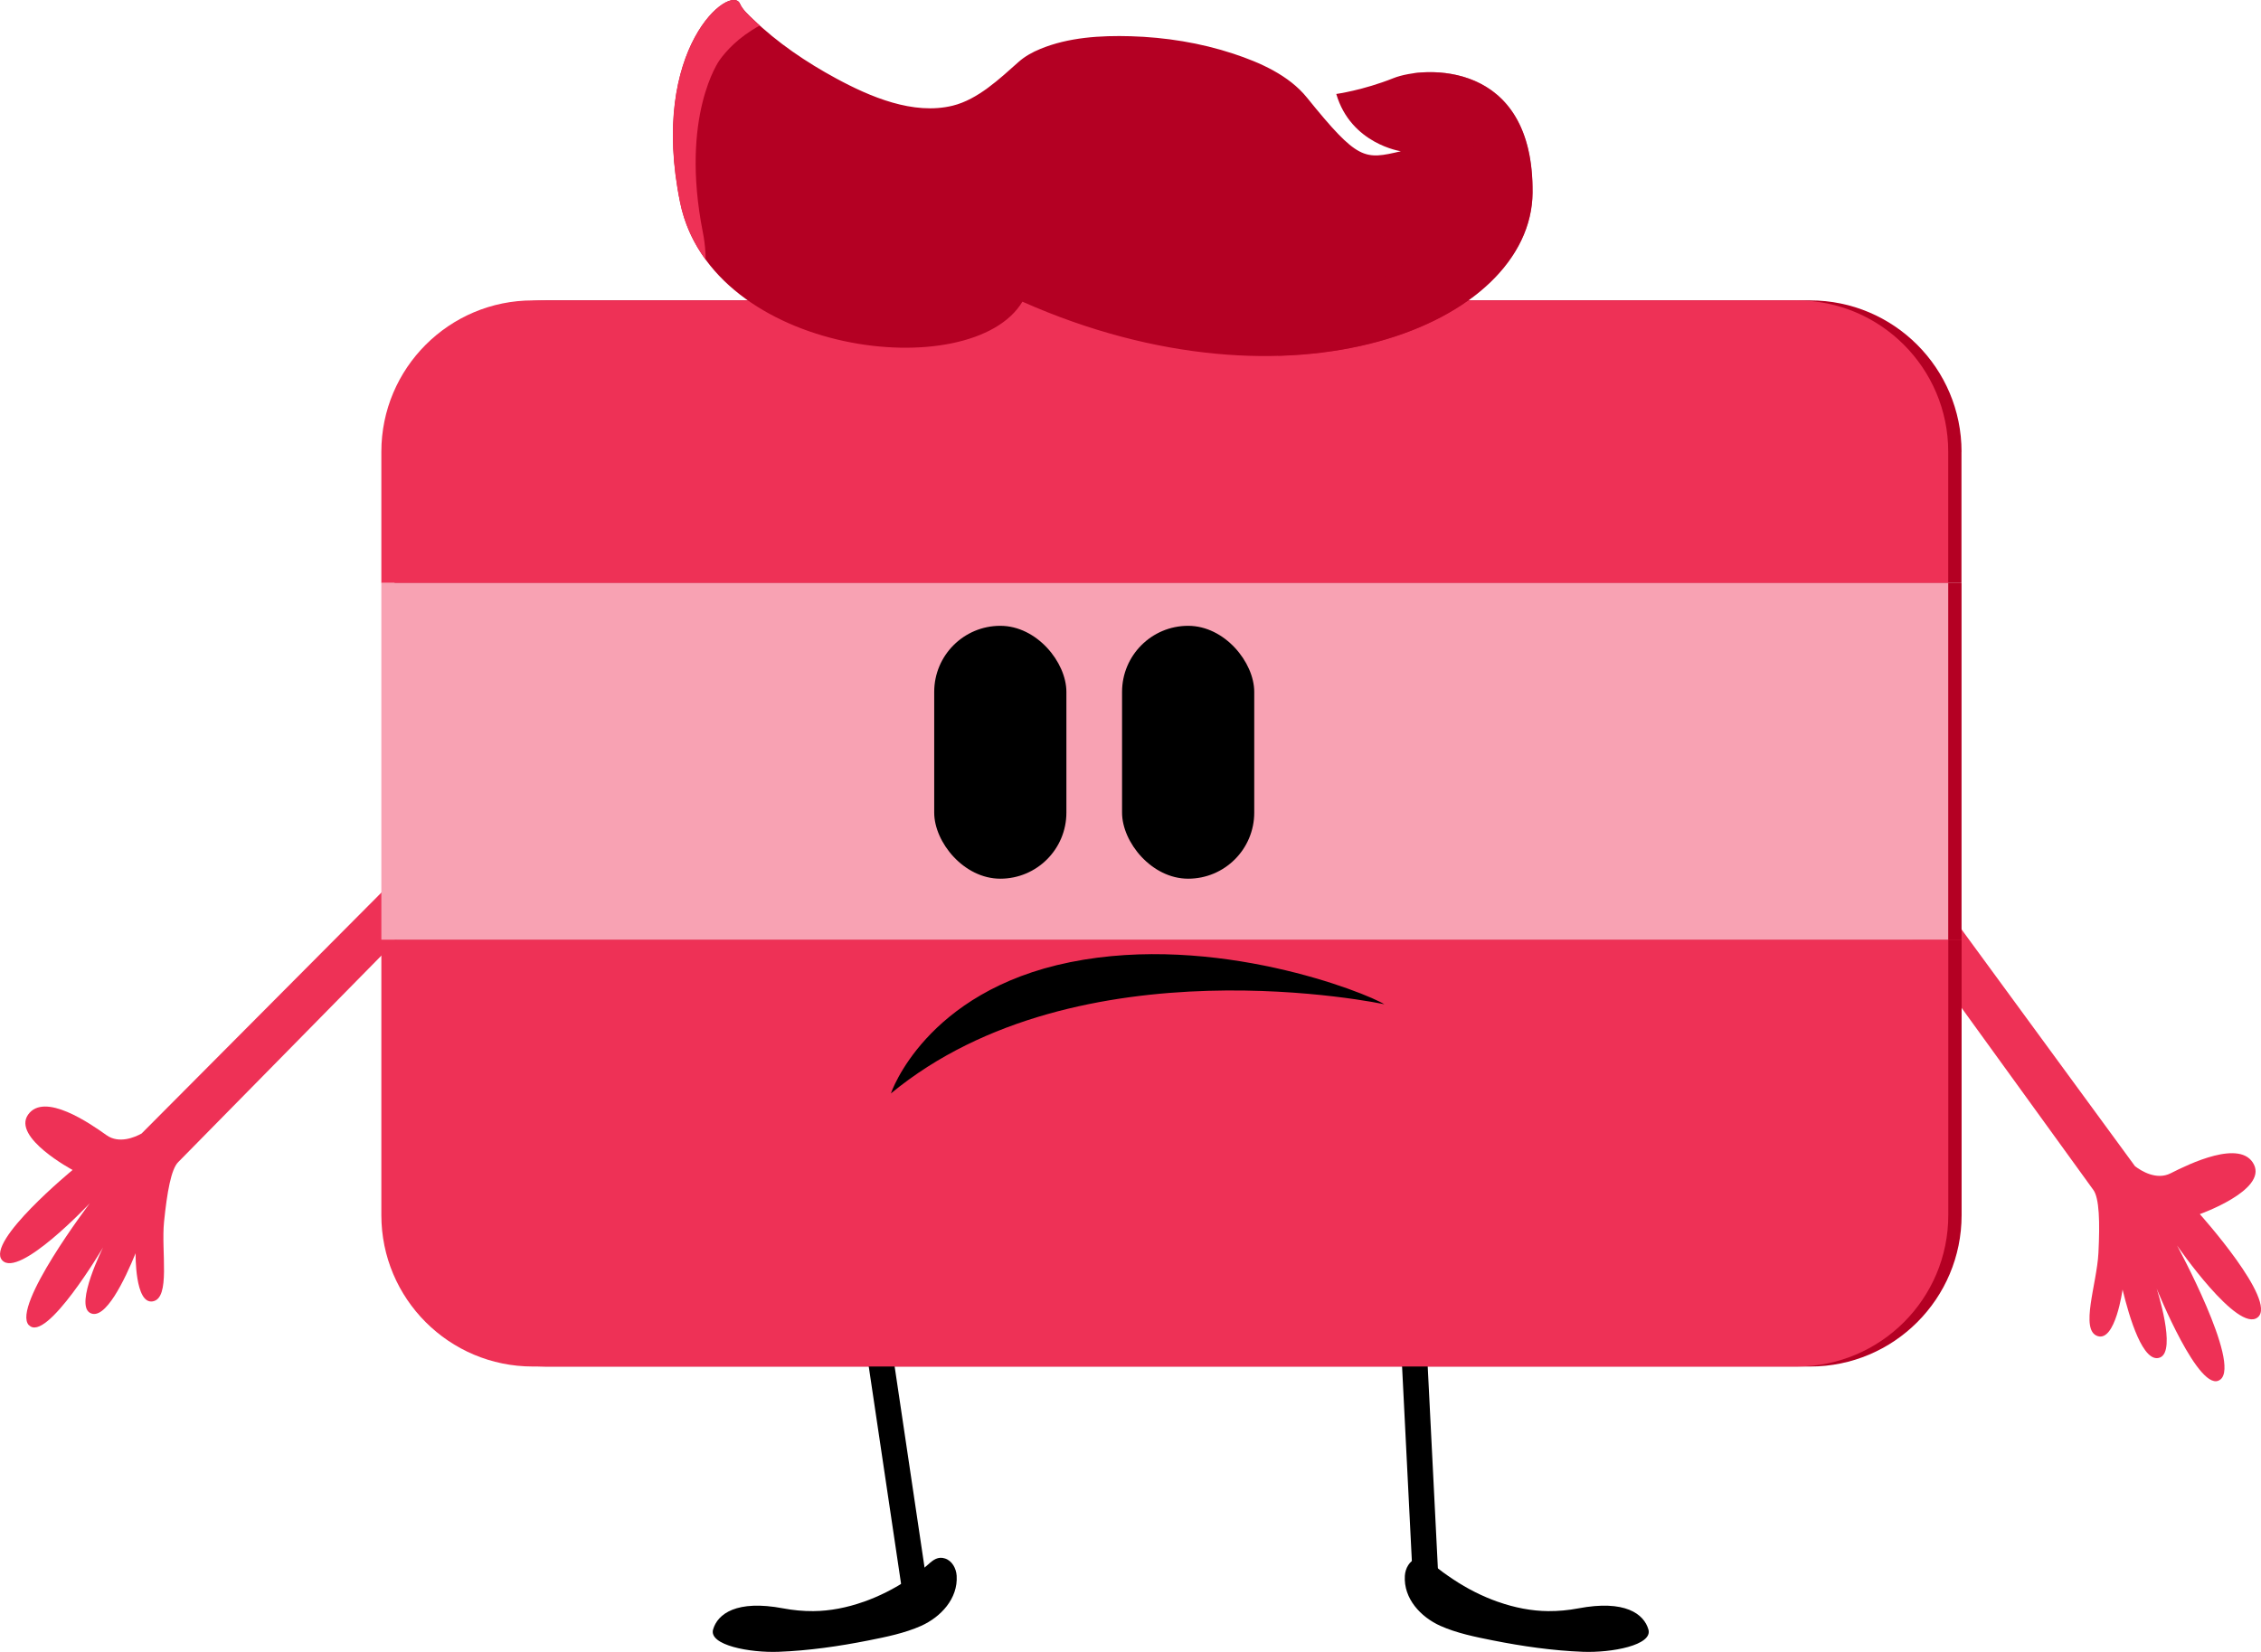 <?xml version="1.0" encoding="UTF-8" standalone="no"?>
<svg
   viewBox="0 0 336.29 245.74"
   version="1.1"
   id="svg13"
   sodipodi:docname="tarjeta_sad.svg"
   inkscape:version="1.4.2 (f4327f4, 2025-05-13)"
   xmlns:inkscape="http://www.inkscape.org/namespaces/inkscape"
   xmlns:sodipodi="http://sodipodi.sourceforge.net/DTD/sodipodi-0.dtd"
   xmlns="http://www.w3.org/2000/svg"
   xmlns:svg="http://www.w3.org/2000/svg">
  <sodipodi:namedview
     id="namedview13"
     pagecolor="#ffffff"
     bordercolor="#000000"
     borderopacity="0.25"
     inkscape:showpageshadow="2"
     inkscape:pageopacity="0.0"
     inkscape:pagecheckerboard="0"
     inkscape:deskcolor="#d1d1d1"
     inkscape:zoom="3.3165133"
     inkscape:cx="168.09822"
     inkscape:cy="122.87"
     inkscape:window-width="1920"
     inkscape:window-height="1017"
     inkscape:window-x="-8"
     inkscape:window-y="-8"
     inkscape:window-maximized="1"
     inkscape:current-layer="svg13" />
  <defs
     id="defs1">
    <style
       id="style1">
      .cls-1, .cls-2 {
        fill: #b40023;
      }

      .cls-3 {
        fill: #f8a2b3;
      }

      .cls-4 {
        isolation: isolate;
      }

      .cls-2 {
        mix-blend-mode: multiply;
        opacity: .6;
      }

      .cls-5 {
        fill: #ee3156;
      }
    </style>
  </defs>
  <g
     class="cls-4"
     id="g13">
    <g
       id="Capa_2"
       data-name="Capa 2">
      <g
         id="Layer_3"
         data-name="Layer 3">
        <g
           id="g12">
          <path
             class="cls-5"
             d="M330.26,205.22c3.04-2.47-6.46-19.94-6.46-19.94,0,0,9.05,13.14,12.01,10.69,2.96-2.45-8.62-15.35-8.62-15.35,0,0,9.97-3.53,8.05-7.38-1.93-3.85-9.66-.08-12.4,1.31-2.1,1.06-4.36-.35-5.29-1.06-7.64-10.44-50.8-69.37-50.8-69.37l-4.39,5.19s48.97,67.68,48.98,67.69c.91,1.21,1,4.83.77,9.41-.23,4.58-2.79,11.46-.13,12.35,2.66.9,3.72-6.92,3.72-6.92,1.01,4.18,3.07,11.1,5.57,10.11,2.51-.99-.5-10.26-.5-10.26,0,0,6.44,16,9.48,13.53Z"
             id="path1" />
          <path
             class="cls-5"
             d="M4.28,197.13c-2.55-2.81,9.08-18.13,9.08-18.13,0,0-10.56,11.25-13.04,8.48-2.48-2.77,10.48-13.43,10.48-13.43,0,0-9.03-4.82-6.62-8.23,2.41-3.41,9.25,1.33,11.67,3.06,1.86,1.32,4.22.3,5.21-.25,8.83-8.87,58.68-58.97,58.68-58.97l3.45,5.6s-56.68,57.62-56.68,57.62c-1.05,1.03-1.66,4.47-2.11,8.89-.45,4.42,1,11.36-1.68,11.83-2.68.47-2.55-7.16-2.55-7.16-1.57,3.85-4.55,10.17-6.8,8.86-2.25-1.31,1.97-9.74,1.97-9.74,0,0-8.49,14.37-11.04,11.56Z"
             id="path2" />
          <g
             id="g4">
            <path
               class="cls-1"
               d="M291.75,67.21c0-12.43-10.08-22.52-22.52-22.52H81.21c-12.43,0-22.52,10.08-22.52,22.52v19.52h233.05v-19.52Z"
               id="path3" />
            <path
               class="cls-1"
               d="M58.7,180.77c0,12.43,10.08,22.52,22.52,22.52h188.02c12.44,0,22.52-10.08,22.52-22.52v-40.98H58.7v40.98Z"
               id="path4" />
            <rect
               class="cls-1"
               x="58.7"
               y="86.73"
               width="233.05"
               height="53.06"
               id="rect4" />
          </g>
          <g
             id="g5">
            <rect
               x="131.39"
               y="197.7"
               width="3.81"
               height="40.07"
               transform="translate(-30.59 21.98) rotate(-8.46)"
               id="rect5" />
            <path
               d="M128.42,238.3c-2.43.86-4.96,1.36-7.45,1.38-1.5.01-3-.13-4.48-.41-6.95-1.32-9.77.83-10.43,3.15-.66,2.32,5.46,3.48,9.77,3.31,4.47-.17,8.97-.82,13.35-1.69,2.62-.52,5.39-1.08,7.83-2.17,2.91-1.31,5.49-4.04,5.28-7.45-.07-1.1-.68-2.23-1.73-2.57-1.04-.35-1.78.22-2.5.88-.9.82-1.94,1.54-2.96,2.22-2.08,1.39-4.33,2.53-6.69,3.36Z"
               id="path5" />
          </g>
          <g
             id="g6">
            <rect
               x="209.23"
               y="197.31"
               width="3.81"
               height="40.07"
               transform="translate(432.94 423.79) rotate(177.12)"
               id="rect6" />
            <path
               d="M222.82,238.3c2.43.86,4.96,1.36,7.45,1.38,1.5.01,3-.13,4.48-.41,6.95-1.32,9.77.83,10.43,3.15s-5.46,3.48-9.77,3.31c-4.47-.17-8.97-.82-13.35-1.69-2.62-.52-5.39-1.08-7.83-2.17-2.91-1.31-5.49-4.04-5.28-7.45.07-1.1.68-2.23,1.73-2.57,1.04-.35,1.78.22,2.5.88.9.82,1.94,1.54,2.96,2.22,2.08,1.39,4.33,2.53,6.69,3.36Z"
               id="path6" />
          </g>
          <g
             id="g8">
            <path
               class="cls-5"
               d="M289.77,67.21c0-12.43-10.08-22.52-22.52-22.52H79.24c-12.43,0-22.52,10.08-22.52,22.52v19.52h233.05v-19.52Z"
               id="path7" />
            <path
               class="cls-5"
               d="M56.72,180.77c0,12.43,10.08,22.52,22.52,22.52h188.02c12.44,0,22.52-10.08,22.52-22.52v-40.98H56.72v40.98Z"
               id="path8" />
            <rect
               class="cls-3"
               x="56.72"
               y="86.73"
               width="233.05"
               height="53.06"
               id="rect8" />
          </g>
          <rect
             x="138.95"
             y="93.1"
             width="19.66"
             height="37.62"
             rx="9.83"
             ry="9.83"
             id="rect9" />
          <rect
             x="166.89"
             y="93.1"
             width="19.66"
             height="37.62"
             rx="9.83"
             ry="9.83"
             id="rect10" />
          <path
             class="cls-1"
             d="M207.27,11.62c-4.53,1.81-8.52,2.36-8.52,2.36,2.18,7.44,9.61,8.52,9.61,8.52-5.44,1.27-6.35,1.45-13.97-7.98-2.69-3.33-6.98-5.22-10.94-6.53-4.91-1.62-10.12-2.45-15.28-2.6-4.47-.13-9.26.16-13.44,1.89-1.17.48-2.3,1.1-3.25,1.95-2.78,2.47-6.03,5.57-9.78,6.49-5.85,1.44-12.29-1.32-17.33-4.05-4.42-2.39-8.74-5.31-12.37-8.81-.69-.66-1.55-1.42-1.94-2.31-1.33-3.05-13.6,6.53-8.89,29.57,4.66,22.78,43.38,27.29,50.9,14.76,40.06,17.78,75.7,3.48,75.88-16.21.18-19.77-16.14-18.86-20.68-17.05Z"
             id="path10" />
          <path
             class="cls-5"
             d="M111.98,2.86c-.69-.66-1.55-1.42-1.94-2.31-1.33-3.05-13.6,6.53-8.89,29.57.65,3.2,1.98,6.03,3.8,8.51,0-.52-.02-1.12-.08-1.79-.12-1.22-.29-2.11-.33-2.27-3.43-17.38,2.46-25.59,2.46-25.59.97-1.36,2.76-3.4,6-5.18-.24-.2-.59-.53-1.02-.94Z"
             id="path11" />
          <path
             class="cls-2"
             d="M210.26,10.89c.6.52,1.25,1.03,1.96,1.52,21.39,14.87-13.3,19.56-13.3,19.56,5.48,3.39,12,4.96,12,4.96-7.3,10.7-36,9.65-36,9.65,6.01,2.96,11.15,4.97,15.25,6.34,22.09-.63,37.65-11.27,37.77-24.26.15-16.59-11.31-18.62-17.68-17.77Z"
             id="path12" />
        </g>
      </g>
    </g>
  </g>
  <path
     d="m 205.938,149.406 c 0,0 -45.52,-9.77 -73.43,13.26 0,0 5.06,-15.17 26.68,-19.53 21.63,-4.36 43.95,4.53 46.74,6.28 z"
     id="path11-9" />
</svg>
